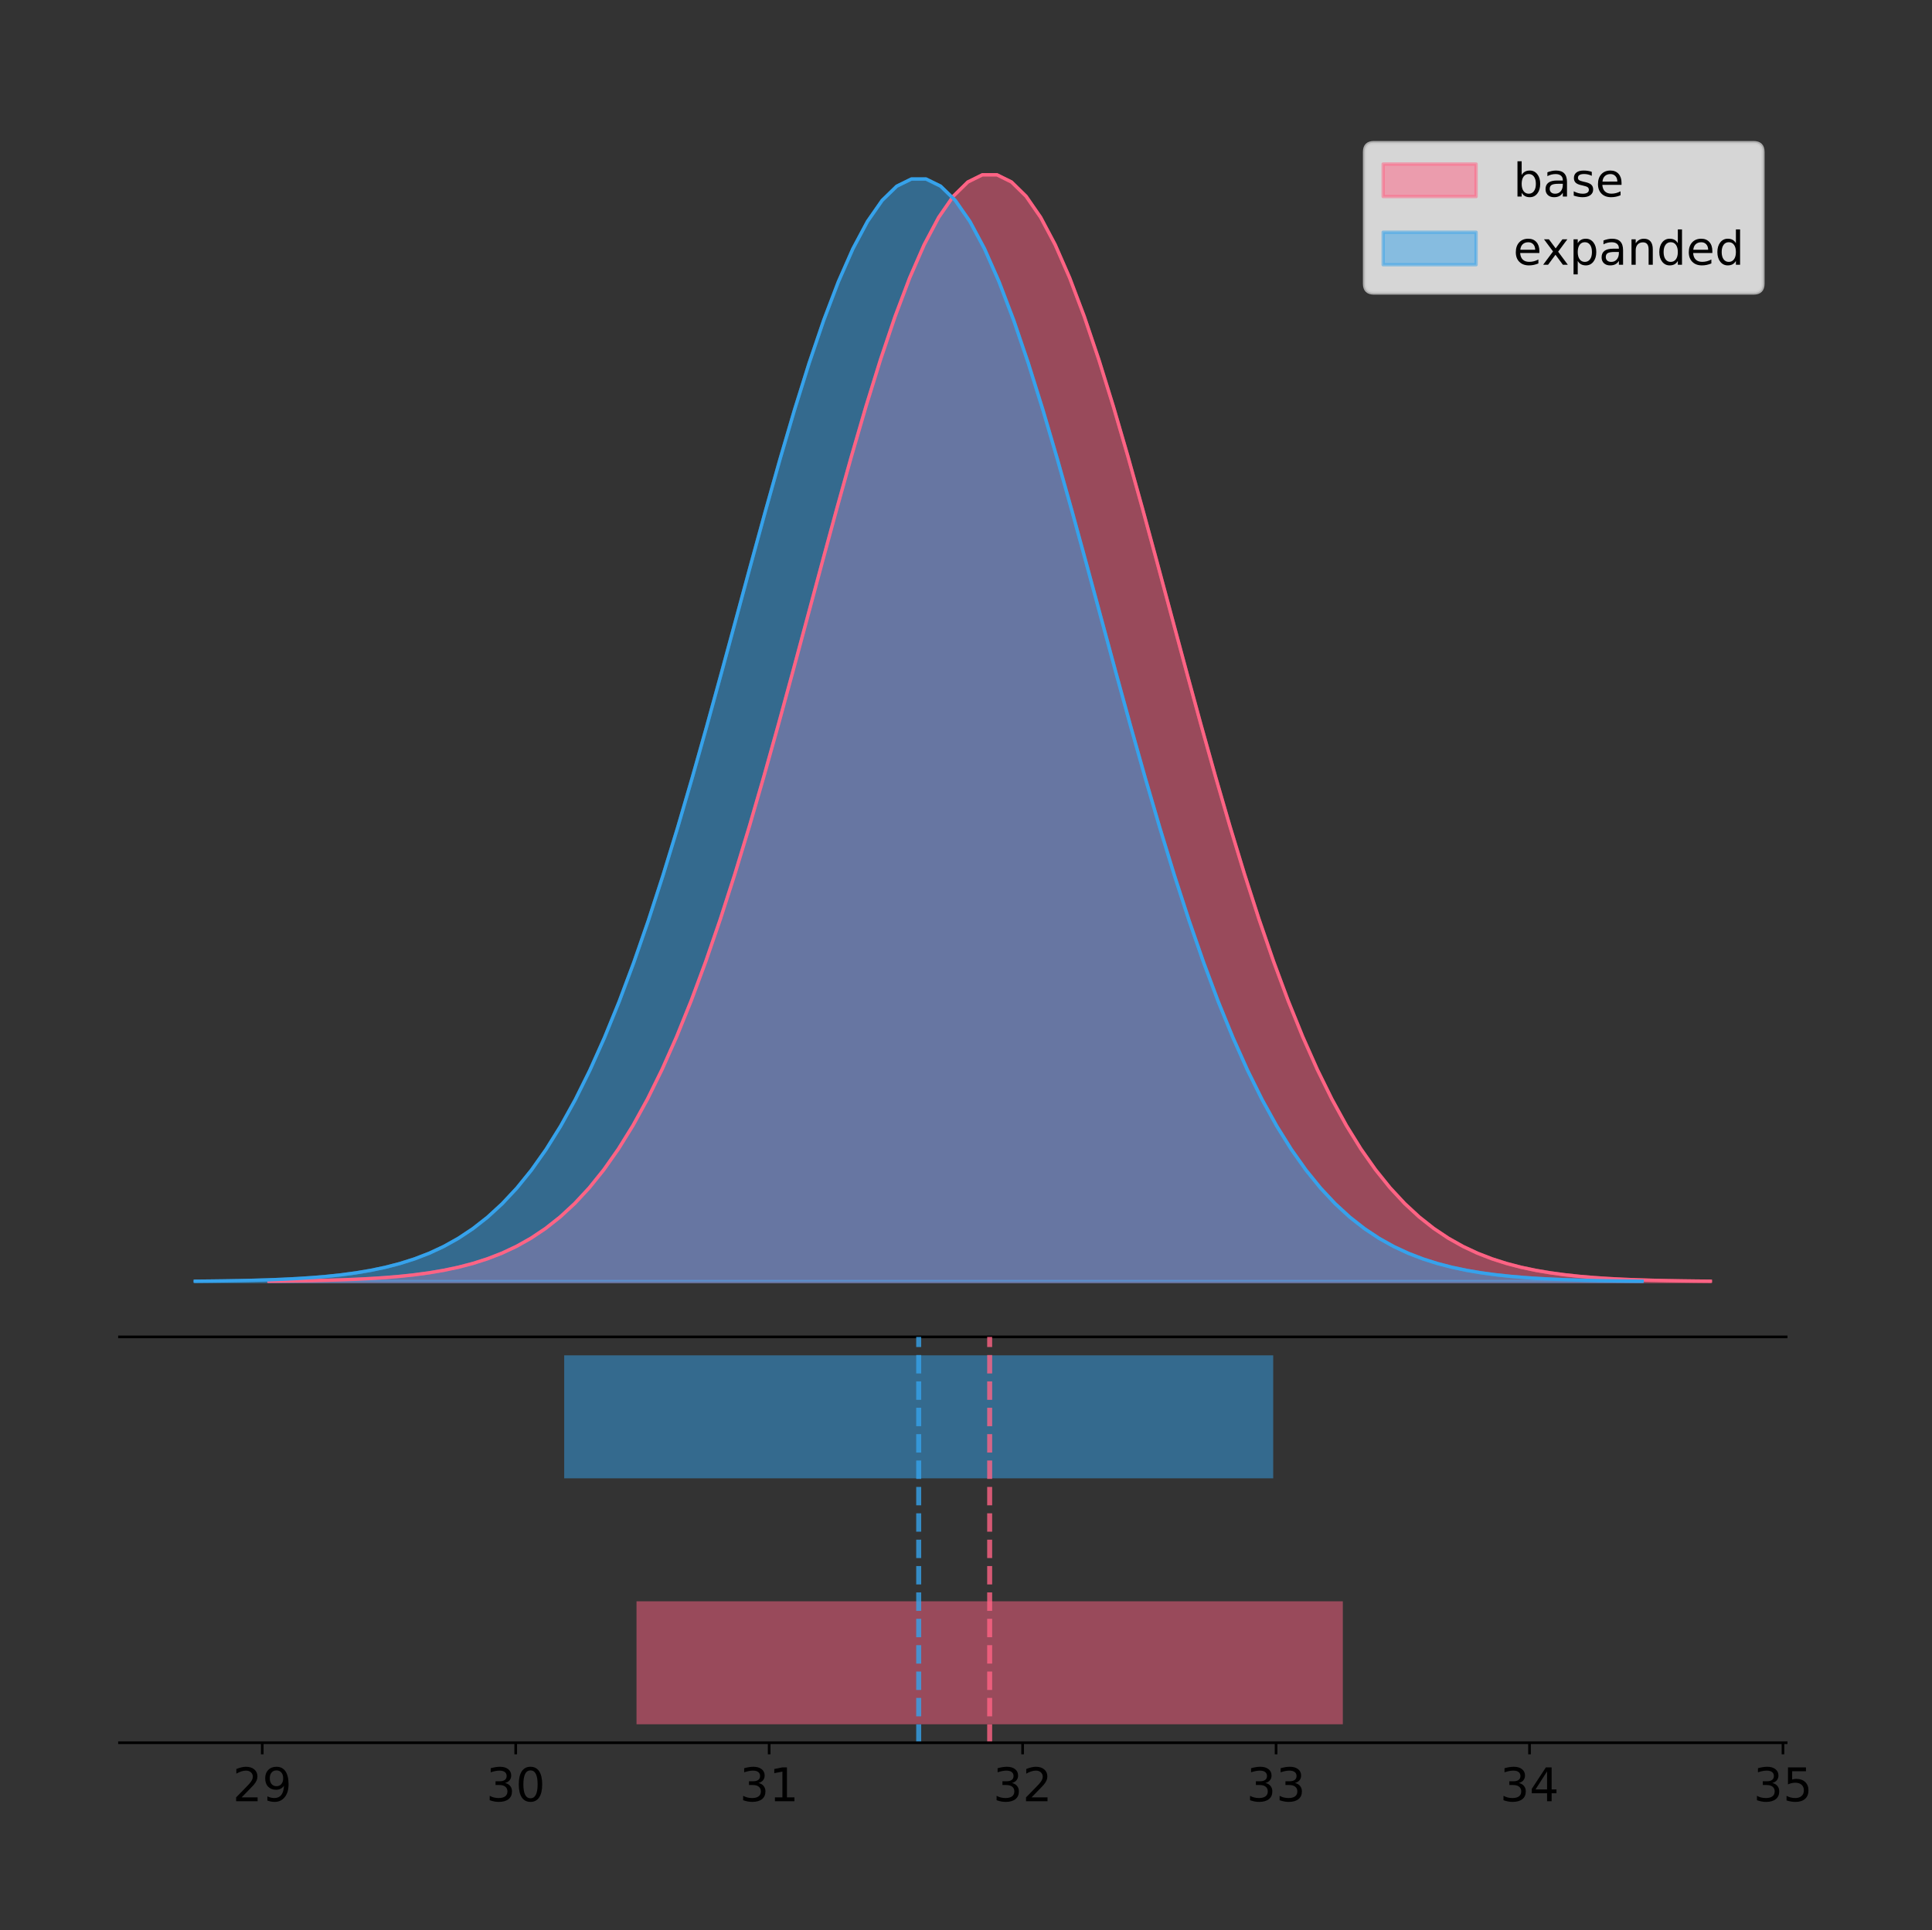 <?xml version="1.0" encoding="utf-8" standalone="no"?>
<!DOCTYPE svg PUBLIC "-//W3C//DTD SVG 1.1//EN"
  "http://www.w3.org/Graphics/SVG/1.1/DTD/svg11.dtd">
<!-- Created with matplotlib (https://matplotlib.org/) -->
<svg height="581.789pt" version="1.1" viewBox="0 0 582.15 581.789" width="582.15pt" xmlns="http://www.w3.org/2000/svg" xmlns:xlink="http://www.w3.org/1999/xlink">
 <rect x="0" y="0" width="582.15" height="581.789" fill="#333333" stroke="none"/>
 <defs>
  <style type="text/css">
*{stroke-linecap:butt;stroke-linejoin:round;}
  </style>
 </defs>
 <g id="figure_1">
  <g id="patch_1">
   <path d="M 0 581.789 
L 582.15 581.789 
L 582.15 0 
L 0 0 
z
" style="fill:none;"/>
  </g>
  <g id="axes_1">
   <g id="patch_2">
    <path d="M 36 402.93 
L 538.2 402.93 
L 538.2 36 
L 36 36 
z
" style="fill:none;"/>
   </g>
   <g id="PolyCollection_1">
    <defs>
     <path d="M 81.04 -195.538 
L 81.04 -195.65 
L 85.427 -195.692 
L 89.814 -195.749 
L 94.201 -195.825 
L 98.588 -195.925 
L 102.976 -196.058 
L 107.363 -196.23 
L 111.75 -196.455 
L 116.137 -196.744 
L 120.524 -197.115 
L 124.912 -197.585 
L 129.299 -198.179 
L 133.686 -198.923 
L 138.073 -199.848 
L 142.46 -200.99 
L 146.848 -202.39 
L 151.235 -204.093 
L 155.622 -206.151 
L 160.009 -208.617 
L 164.396 -211.552 
L 168.784 -215.017 
L 173.171 -219.078 
L 177.558 -223.801 
L 181.945 -229.25 
L 186.332 -235.488 
L 190.72 -242.572 
L 195.107 -250.552 
L 199.494 -259.468 
L 203.881 -269.344 
L 208.268 -280.192 
L 212.656 -292.002 
L 217.043 -304.744 
L 221.43 -318.365 
L 225.817 -332.786 
L 230.204 -347.901 
L 234.592 -363.58 
L 238.979 -379.667 
L 243.366 -395.98 
L 247.753 -412.318 
L 252.141 -428.462 
L 256.528 -444.18 
L 260.915 -459.23 
L 265.302 -473.372 
L 269.689 -486.366 
L 274.077 -497.987 
L 278.464 -508.025 
L 282.851 -516.294 
L 287.238 -522.64 
L 291.625 -526.94 
L 296.013 -529.111 
L 300.4 -529.111 
L 304.787 -526.94 
L 309.174 -522.64 
L 313.561 -516.294 
L 317.949 -508.025 
L 322.336 -497.987 
L 326.723 -486.366 
L 331.11 -473.372 
L 335.497 -459.23 
L 339.885 -444.18 
L 344.272 -428.462 
L 348.659 -412.318 
L 353.046 -395.98 
L 357.433 -379.667 
L 361.821 -363.58 
L 366.208 -347.901 
L 370.595 -332.786 
L 374.982 -318.365 
L 379.369 -304.744 
L 383.757 -292.002 
L 388.144 -280.192 
L 392.531 -269.344 
L 396.918 -259.468 
L 401.305 -250.552 
L 405.693 -242.572 
L 410.08 -235.488 
L 414.467 -229.25 
L 418.854 -223.801 
L 423.241 -219.078 
L 427.629 -215.017 
L 432.016 -211.552 
L 436.403 -208.617 
L 440.79 -206.151 
L 445.177 -204.093 
L 449.565 -202.39 
L 453.952 -200.99 
L 458.339 -199.848 
L 462.726 -198.923 
L 467.113 -198.179 
L 471.501 -197.585 
L 475.888 -197.115 
L 480.275 -196.744 
L 484.662 -196.455 
L 489.05 -196.23 
L 493.437 -196.058 
L 497.824 -195.925 
L 502.211 -195.825 
L 506.598 -195.749 
L 510.986 -195.692 
L 515.373 -195.65 
L 515.373 -195.538 
L 515.373 -195.538 
L 510.986 -195.538 
L 506.598 -195.538 
L 502.211 -195.538 
L 497.824 -195.538 
L 493.437 -195.538 
L 489.05 -195.538 
L 484.662 -195.538 
L 480.275 -195.538 
L 475.888 -195.538 
L 471.501 -195.538 
L 467.113 -195.538 
L 462.726 -195.538 
L 458.339 -195.538 
L 453.952 -195.538 
L 449.565 -195.538 
L 445.177 -195.538 
L 440.79 -195.538 
L 436.403 -195.538 
L 432.016 -195.538 
L 427.629 -195.538 
L 423.241 -195.538 
L 418.854 -195.538 
L 414.467 -195.538 
L 410.08 -195.538 
L 405.693 -195.538 
L 401.305 -195.538 
L 396.918 -195.538 
L 392.531 -195.538 
L 388.144 -195.538 
L 383.757 -195.538 
L 379.369 -195.538 
L 374.982 -195.538 
L 370.595 -195.538 
L 366.208 -195.538 
L 361.821 -195.538 
L 357.433 -195.538 
L 353.046 -195.538 
L 348.659 -195.538 
L 344.272 -195.538 
L 339.885 -195.538 
L 335.497 -195.538 
L 331.11 -195.538 
L 326.723 -195.538 
L 322.336 -195.538 
L 317.949 -195.538 
L 313.561 -195.538 
L 309.174 -195.538 
L 304.787 -195.538 
L 300.4 -195.538 
L 296.013 -195.538 
L 291.625 -195.538 
L 287.238 -195.538 
L 282.851 -195.538 
L 278.464 -195.538 
L 274.077 -195.538 
L 269.689 -195.538 
L 265.302 -195.538 
L 260.915 -195.538 
L 256.528 -195.538 
L 252.141 -195.538 
L 247.753 -195.538 
L 243.366 -195.538 
L 238.979 -195.538 
L 234.592 -195.538 
L 230.204 -195.538 
L 225.817 -195.538 
L 221.43 -195.538 
L 217.043 -195.538 
L 212.656 -195.538 
L 208.268 -195.538 
L 203.881 -195.538 
L 199.494 -195.538 
L 195.107 -195.538 
L 190.72 -195.538 
L 186.332 -195.538 
L 181.945 -195.538 
L 177.558 -195.538 
L 173.171 -195.538 
L 168.784 -195.538 
L 164.396 -195.538 
L 160.009 -195.538 
L 155.622 -195.538 
L 151.235 -195.538 
L 146.848 -195.538 
L 142.46 -195.538 
L 138.073 -195.538 
L 133.686 -195.538 
L 129.299 -195.538 
L 124.912 -195.538 
L 120.524 -195.538 
L 116.137 -195.538 
L 111.75 -195.538 
L 107.363 -195.538 
L 102.976 -195.538 
L 98.588 -195.538 
L 94.201 -195.538 
L 89.814 -195.538 
L 85.427 -195.538 
L 81.04 -195.538 
z
" id="m8748465dbd" style="stroke:#ff6384;stroke-opacity:0.5;"/>
    </defs>
    <g clip-path="url(#p9597b9b1da)">
     <use style="fill:#ff6384;fill-opacity:0.5;stroke:#ff6384;stroke-opacity:0.5;" x="0" xlink:href="#m8748465dbd" y="581.789"/>
    </g>
   </g>
   <g id="PolyCollection_2">
    <defs>
     <path d="M 58.827 -195.538 
L 58.827 -195.65 
L 63.231 -195.692 
L 67.635 -195.748 
L 72.039 -195.824 
L 76.443 -195.924 
L 80.847 -196.056 
L 85.251 -196.228 
L 89.655 -196.451 
L 94.059 -196.74 
L 98.463 -197.109 
L 102.867 -197.577 
L 107.271 -198.169 
L 111.675 -198.91 
L 116.079 -199.832 
L 120.483 -200.969 
L 124.886 -202.364 
L 129.29 -204.061 
L 133.694 -206.11 
L 138.098 -208.567 
L 142.502 -211.491 
L 146.906 -214.943 
L 151.31 -218.989 
L 155.714 -223.693 
L 160.118 -229.122 
L 164.522 -235.336 
L 168.926 -242.393 
L 173.33 -250.343 
L 177.734 -259.225 
L 182.138 -269.064 
L 186.542 -279.87 
L 190.946 -291.635 
L 195.35 -304.329 
L 199.754 -317.898 
L 204.158 -332.264 
L 208.561 -347.322 
L 212.965 -362.942 
L 217.369 -378.967 
L 221.773 -395.218 
L 226.177 -411.494 
L 230.581 -427.577 
L 234.985 -443.234 
L 239.389 -458.228 
L 243.793 -472.315 
L 248.197 -485.26 
L 252.601 -496.837 
L 257.005 -506.836 
L 261.409 -515.075 
L 265.813 -521.396 
L 270.217 -525.68 
L 274.621 -527.842 
L 279.025 -527.842 
L 283.429 -525.68 
L 287.833 -521.396 
L 292.236 -515.075 
L 296.64 -506.836 
L 301.044 -496.837 
L 305.448 -485.26 
L 309.852 -472.315 
L 314.256 -458.228 
L 318.66 -443.234 
L 323.064 -427.577 
L 327.468 -411.494 
L 331.872 -395.218 
L 336.276 -378.967 
L 340.68 -362.942 
L 345.084 -347.322 
L 349.488 -332.264 
L 353.892 -317.898 
L 358.296 -304.329 
L 362.7 -291.635 
L 367.104 -279.87 
L 371.508 -269.064 
L 375.911 -259.225 
L 380.315 -250.343 
L 384.719 -242.393 
L 389.123 -235.336 
L 393.527 -229.122 
L 397.931 -223.693 
L 402.335 -218.989 
L 406.739 -214.943 
L 411.143 -211.491 
L 415.547 -208.567 
L 419.951 -206.11 
L 424.355 -204.061 
L 428.759 -202.364 
L 433.163 -200.969 
L 437.567 -199.832 
L 441.971 -198.91 
L 446.375 -198.169 
L 450.779 -197.577 
L 455.183 -197.109 
L 459.586 -196.74 
L 463.99 -196.451 
L 468.394 -196.228 
L 472.798 -196.056 
L 477.202 -195.924 
L 481.606 -195.824 
L 486.01 -195.748 
L 490.414 -195.692 
L 494.818 -195.65 
L 494.818 -195.538 
L 494.818 -195.538 
L 490.414 -195.538 
L 486.01 -195.538 
L 481.606 -195.538 
L 477.202 -195.538 
L 472.798 -195.538 
L 468.394 -195.538 
L 463.99 -195.538 
L 459.586 -195.538 
L 455.183 -195.538 
L 450.779 -195.538 
L 446.375 -195.538 
L 441.971 -195.538 
L 437.567 -195.538 
L 433.163 -195.538 
L 428.759 -195.538 
L 424.355 -195.538 
L 419.951 -195.538 
L 415.547 -195.538 
L 411.143 -195.538 
L 406.739 -195.538 
L 402.335 -195.538 
L 397.931 -195.538 
L 393.527 -195.538 
L 389.123 -195.538 
L 384.719 -195.538 
L 380.315 -195.538 
L 375.911 -195.538 
L 371.508 -195.538 
L 367.104 -195.538 
L 362.7 -195.538 
L 358.296 -195.538 
L 353.892 -195.538 
L 349.488 -195.538 
L 345.084 -195.538 
L 340.68 -195.538 
L 336.276 -195.538 
L 331.872 -195.538 
L 327.468 -195.538 
L 323.064 -195.538 
L 318.66 -195.538 
L 314.256 -195.538 
L 309.852 -195.538 
L 305.448 -195.538 
L 301.044 -195.538 
L 296.64 -195.538 
L 292.236 -195.538 
L 287.833 -195.538 
L 283.429 -195.538 
L 279.025 -195.538 
L 274.621 -195.538 
L 270.217 -195.538 
L 265.813 -195.538 
L 261.409 -195.538 
L 257.005 -195.538 
L 252.601 -195.538 
L 248.197 -195.538 
L 243.793 -195.538 
L 239.389 -195.538 
L 234.985 -195.538 
L 230.581 -195.538 
L 226.177 -195.538 
L 221.773 -195.538 
L 217.369 -195.538 
L 212.965 -195.538 
L 208.561 -195.538 
L 204.158 -195.538 
L 199.754 -195.538 
L 195.35 -195.538 
L 190.946 -195.538 
L 186.542 -195.538 
L 182.138 -195.538 
L 177.734 -195.538 
L 173.33 -195.538 
L 168.926 -195.538 
L 164.522 -195.538 
L 160.118 -195.538 
L 155.714 -195.538 
L 151.31 -195.538 
L 146.906 -195.538 
L 142.502 -195.538 
L 138.098 -195.538 
L 133.694 -195.538 
L 129.29 -195.538 
L 124.886 -195.538 
L 120.483 -195.538 
L 116.079 -195.538 
L 111.675 -195.538 
L 107.271 -195.538 
L 102.867 -195.538 
L 98.463 -195.538 
L 94.059 -195.538 
L 89.655 -195.538 
L 85.251 -195.538 
L 80.847 -195.538 
L 76.443 -195.538 
L 72.039 -195.538 
L 67.635 -195.538 
L 63.231 -195.538 
L 58.827 -195.538 
z
" id="mf987fe0cb5" style="stroke:#36a2eb;stroke-opacity:0.5;"/>
    </defs>
    <g clip-path="url(#p9597b9b1da)">
     <use style="fill:#36a2eb;fill-opacity:0.5;stroke:#36a2eb;stroke-opacity:0.5;" x="0" xlink:href="#mf987fe0cb5" y="581.789"/>
    </g>
   </g>
   <g id="line2d_1">
    <path clip-path="url(#p9597b9b1da)" d="M 81.04 386.139 
L 85.427 386.097 
L 89.814 386.04 
L 94.201 385.965 
L 98.588 385.864 
L 102.976 385.732 
L 107.363 385.559 
L 111.75 385.334 
L 116.137 385.045 
L 120.524 384.675 
L 124.912 384.204 
L 129.299 383.61 
L 133.686 382.867 
L 138.073 381.941 
L 142.46 380.799 
L 146.848 379.399 
L 151.235 377.696 
L 155.622 375.639 
L 160.009 373.172 
L 164.396 370.238 
L 168.784 366.772 
L 173.171 362.711 
L 177.558 357.989 
L 181.945 352.539 
L 186.332 346.301 
L 190.72 339.217 
L 195.107 331.237 
L 199.494 322.322 
L 203.881 312.445 
L 208.268 301.597 
L 212.656 289.787 
L 217.043 277.045 
L 221.43 263.424 
L 225.817 249.004 
L 230.204 233.888 
L 234.592 218.209 
L 238.979 202.123 
L 243.366 185.809 
L 247.753 169.471 
L 252.141 153.327 
L 256.528 137.61 
L 260.915 122.559 
L 265.302 108.418 
L 269.689 95.423 
L 274.077 83.803 
L 278.464 73.765 
L 282.851 65.495 
L 287.238 59.15 
L 291.625 54.85 
L 296.013 52.679 
L 300.4 52.679 
L 304.787 54.85 
L 309.174 59.15 
L 313.561 65.495 
L 317.949 73.765 
L 322.336 83.803 
L 326.723 95.423 
L 331.11 108.418 
L 335.497 122.559 
L 339.885 137.61 
L 344.272 153.327 
L 348.659 169.471 
L 353.046 185.809 
L 357.433 202.123 
L 361.821 218.209 
L 366.208 233.888 
L 370.595 249.004 
L 374.982 263.424 
L 379.369 277.045 
L 383.757 289.787 
L 388.144 301.597 
L 392.531 312.445 
L 396.918 322.322 
L 401.305 331.237 
L 405.693 339.217 
L 410.08 346.301 
L 414.467 352.539 
L 418.854 357.989 
L 423.241 362.711 
L 427.629 366.772 
L 432.016 370.238 
L 436.403 373.172 
L 440.79 375.639 
L 445.177 377.696 
L 449.565 379.399 
L 453.952 380.799 
L 458.339 381.941 
L 462.726 382.867 
L 467.113 383.61 
L 471.501 384.204 
L 475.888 384.675 
L 480.275 385.045 
L 484.662 385.334 
L 489.05 385.559 
L 493.437 385.732 
L 497.824 385.864 
L 502.211 385.965 
L 506.598 386.04 
L 510.986 386.097 
L 515.373 386.139 
" style="fill:none;stroke:#ff6384;stroke-linecap:square;"/>
   </g>
   <g id="line2d_2">
    <path clip-path="url(#p9597b9b1da)" d="M 58.827 386.14 
L 63.231 386.098 
L 67.635 386.041 
L 72.039 385.966 
L 76.443 385.866 
L 80.847 385.734 
L 85.251 385.562 
L 89.655 385.338 
L 94.059 385.05 
L 98.463 384.681 
L 102.867 384.212 
L 107.271 383.62 
L 111.675 382.879 
L 116.079 381.958 
L 120.483 380.82 
L 124.886 379.425 
L 129.29 377.729 
L 133.694 375.679 
L 138.098 373.222 
L 142.502 370.299 
L 146.906 366.846 
L 151.31 362.801 
L 155.714 358.096 
L 160.118 352.668 
L 164.522 346.453 
L 168.926 339.396 
L 173.33 331.446 
L 177.734 322.565 
L 182.138 312.726 
L 186.542 301.919 
L 190.946 290.154 
L 195.35 277.46 
L 199.754 263.891 
L 204.158 249.525 
L 208.561 234.467 
L 212.965 218.848 
L 217.369 202.823 
L 221.773 186.571 
L 226.177 170.295 
L 230.581 154.213 
L 234.985 138.555 
L 239.389 123.562 
L 243.793 109.474 
L 248.197 96.529 
L 252.601 84.953 
L 257.005 74.953 
L 261.409 66.715 
L 265.813 60.393 
L 270.217 56.11 
L 274.621 53.947 
L 279.025 53.947 
L 283.429 56.11 
L 287.833 60.393 
L 292.236 66.715 
L 296.64 74.953 
L 301.044 84.953 
L 305.448 96.529 
L 309.852 109.474 
L 314.256 123.562 
L 318.66 138.555 
L 323.064 154.213 
L 327.468 170.295 
L 331.872 186.571 
L 336.276 202.823 
L 340.68 218.848 
L 345.084 234.467 
L 349.488 249.525 
L 353.892 263.891 
L 358.296 277.46 
L 362.7 290.154 
L 367.104 301.919 
L 371.508 312.726 
L 375.911 322.565 
L 380.315 331.446 
L 384.719 339.396 
L 389.123 346.453 
L 393.527 352.668 
L 397.931 358.096 
L 402.335 362.801 
L 406.739 366.846 
L 411.143 370.299 
L 415.547 373.222 
L 419.951 375.679 
L 424.355 377.729 
L 428.759 379.425 
L 433.163 380.82 
L 437.567 381.958 
L 441.971 382.879 
L 446.375 383.62 
L 450.779 384.212 
L 455.183 384.681 
L 459.586 385.05 
L 463.99 385.338 
L 468.394 385.562 
L 472.798 385.734 
L 477.202 385.866 
L 481.606 385.966 
L 486.01 386.041 
L 490.414 386.098 
L 494.818 386.14 
" style="fill:none;stroke:#36a2eb;stroke-linecap:square;"/>
   </g>
   <g id="patch_3">
    <path d="M 36 402.93 
L 538.2 402.93 
" style="fill:none;stroke:#000000;stroke-linecap:square;stroke-linejoin:miter;stroke-width:0.8;"/>
   </g>
   <g id="legend_1">
    <g id="patch_4">
     <path d="M 413.972 88.299 
L 528.4 88.299 
Q 531.2 88.299 531.2 85.499 
L 531.2 45.8 
Q 531.2 43 528.4 43 
L 413.972 43 
Q 411.172 43 411.172 45.8 
L 411.172 85.499 
Q 411.172 88.299 413.972 88.299 
z
" style="fill:#ffffff;opacity:0.8;stroke:#cccccc;stroke-linejoin:miter;"/>
    </g>
    <g id="patch_5">
     <path d="M 416.772 59.238 
L 444.772 59.238 
L 444.772 49.438 
L 416.772 49.438 
z
" style="fill:#ff6384;opacity:0.5;stroke:#ff6384;stroke-linejoin:miter;"/>
    </g>
    <g id="text_1">
     <!-- base -->
     <defs>
      <path d="M 48.688 27.297 
Q 48.688 37.203 44.609 42.844 
Q 40.531 48.484 33.406 48.484 
Q 26.266 48.484 22.188 42.844 
Q 18.109 37.203 18.109 27.297 
Q 18.109 17.391 22.188 11.75 
Q 26.266 6.109 33.406 6.109 
Q 40.531 6.109 44.609 11.75 
Q 48.688 17.391 48.688 27.297 
z
M 18.109 46.391 
Q 20.953 51.266 25.266 53.625 
Q 29.594 56 35.594 56 
Q 45.562 56 51.781 48.094 
Q 58.016 40.188 58.016 27.297 
Q 58.016 14.406 51.781 6.484 
Q 45.562 -1.422 35.594 -1.422 
Q 29.594 -1.422 25.266 0.953 
Q 20.953 3.328 18.109 8.203 
L 18.109 0 
L 9.078 0 
L 9.078 75.984 
L 18.109 75.984 
z
" id="DejaVuSans-98"/>
      <path d="M 34.281 27.484 
Q 23.391 27.484 19.188 25 
Q 14.984 22.516 14.984 16.5 
Q 14.984 11.719 18.141 8.906 
Q 21.297 6.109 26.703 6.109 
Q 34.188 6.109 38.703 11.406 
Q 43.219 16.703 43.219 25.484 
L 43.219 27.484 
z
M 52.203 31.203 
L 52.203 0 
L 43.219 0 
L 43.219 8.297 
Q 40.141 3.328 35.547 0.953 
Q 30.953 -1.422 24.312 -1.422 
Q 15.922 -1.422 10.953 3.297 
Q 6 8.016 6 15.922 
Q 6 25.141 12.172 29.828 
Q 18.359 34.516 30.609 34.516 
L 43.219 34.516 
L 43.219 35.406 
Q 43.219 41.609 39.141 45 
Q 35.062 48.391 27.688 48.391 
Q 23 48.391 18.547 47.266 
Q 14.109 46.141 10.016 43.891 
L 10.016 52.203 
Q 14.938 54.109 19.578 55.047 
Q 24.219 56 28.609 56 
Q 40.484 56 46.344 49.844 
Q 52.203 43.703 52.203 31.203 
z
" id="DejaVuSans-97"/>
      <path d="M 44.281 53.078 
L 44.281 44.578 
Q 40.484 46.531 36.375 47.5 
Q 32.281 48.484 27.875 48.484 
Q 21.188 48.484 17.844 46.438 
Q 14.5 44.391 14.5 40.281 
Q 14.5 37.156 16.891 35.375 
Q 19.281 33.594 26.516 31.984 
L 29.594 31.297 
Q 39.156 29.25 43.188 25.516 
Q 47.219 21.781 47.219 15.094 
Q 47.219 7.469 41.188 3.016 
Q 35.156 -1.422 24.609 -1.422 
Q 20.219 -1.422 15.453 -0.562 
Q 10.688 0.297 5.422 2 
L 5.422 11.281 
Q 10.406 8.688 15.234 7.391 
Q 20.062 6.109 24.812 6.109 
Q 31.156 6.109 34.562 8.281 
Q 37.984 10.453 37.984 14.406 
Q 37.984 18.062 35.516 20.016 
Q 33.062 21.969 24.703 23.781 
L 21.578 24.516 
Q 13.234 26.266 9.516 29.906 
Q 5.812 33.547 5.812 39.891 
Q 5.812 47.609 11.281 51.797 
Q 16.75 56 26.812 56 
Q 31.781 56 36.172 55.266 
Q 40.578 54.547 44.281 53.078 
z
" id="DejaVuSans-115"/>
      <path d="M 56.203 29.594 
L 56.203 25.203 
L 14.891 25.203 
Q 15.484 15.922 20.484 11.062 
Q 25.484 6.203 34.422 6.203 
Q 39.594 6.203 44.453 7.469 
Q 49.312 8.734 54.109 11.281 
L 54.109 2.781 
Q 49.266 0.734 44.188 -0.344 
Q 39.109 -1.422 33.891 -1.422 
Q 20.797 -1.422 13.156 6.188 
Q 5.516 13.812 5.516 26.812 
Q 5.516 40.234 12.766 48.109 
Q 20.016 56 32.328 56 
Q 43.359 56 49.781 48.891 
Q 56.203 41.797 56.203 29.594 
z
M 47.219 32.234 
Q 47.125 39.594 43.094 43.984 
Q 39.062 48.391 32.422 48.391 
Q 24.906 48.391 20.391 44.141 
Q 15.875 39.891 15.188 32.172 
z
" id="DejaVuSans-101"/>
     </defs>
     <g transform="translate(455.972 59.238)scale(0.14 -0.14)">
      <use xlink:href="#DejaVuSans-98"/>
      <use x="63.477" xlink:href="#DejaVuSans-97"/>
      <use x="124.756" xlink:href="#DejaVuSans-115"/>
      <use x="176.855" xlink:href="#DejaVuSans-101"/>
     </g>
    </g>
    <g id="patch_6">
     <path d="M 416.772 79.787 
L 444.772 79.787 
L 444.772 69.987 
L 416.772 69.987 
z
" style="fill:#36a2eb;opacity:0.5;stroke:#36a2eb;stroke-linejoin:miter;"/>
    </g>
    <g id="text_2">
     <!-- expanded -->
     <defs>
      <path d="M 54.891 54.688 
L 35.109 28.078 
L 55.906 0 
L 45.312 0 
L 29.391 21.484 
L 13.484 0 
L 2.875 0 
L 24.125 28.609 
L 4.688 54.688 
L 15.281 54.688 
L 29.781 35.203 
L 44.281 54.688 
z
" id="DejaVuSans-120"/>
      <path d="M 18.109 8.203 
L 18.109 -20.797 
L 9.078 -20.797 
L 9.078 54.688 
L 18.109 54.688 
L 18.109 46.391 
Q 20.953 51.266 25.266 53.625 
Q 29.594 56 35.594 56 
Q 45.562 56 51.781 48.094 
Q 58.016 40.188 58.016 27.297 
Q 58.016 14.406 51.781 6.484 
Q 45.562 -1.422 35.594 -1.422 
Q 29.594 -1.422 25.266 0.953 
Q 20.953 3.328 18.109 8.203 
z
M 48.688 27.297 
Q 48.688 37.203 44.609 42.844 
Q 40.531 48.484 33.406 48.484 
Q 26.266 48.484 22.188 42.844 
Q 18.109 37.203 18.109 27.297 
Q 18.109 17.391 22.188 11.75 
Q 26.266 6.109 33.406 6.109 
Q 40.531 6.109 44.609 11.75 
Q 48.688 17.391 48.688 27.297 
z
" id="DejaVuSans-112"/>
      <path d="M 54.891 33.016 
L 54.891 0 
L 45.906 0 
L 45.906 32.719 
Q 45.906 40.484 42.875 44.328 
Q 39.844 48.188 33.797 48.188 
Q 26.516 48.188 22.312 43.547 
Q 18.109 38.922 18.109 30.906 
L 18.109 0 
L 9.078 0 
L 9.078 54.688 
L 18.109 54.688 
L 18.109 46.188 
Q 21.344 51.125 25.703 53.562 
Q 30.078 56 35.797 56 
Q 45.219 56 50.047 50.172 
Q 54.891 44.344 54.891 33.016 
z
" id="DejaVuSans-110"/>
      <path d="M 45.406 46.391 
L 45.406 75.984 
L 54.391 75.984 
L 54.391 0 
L 45.406 0 
L 45.406 8.203 
Q 42.578 3.328 38.25 0.953 
Q 33.938 -1.422 27.875 -1.422 
Q 17.969 -1.422 11.734 6.484 
Q 5.516 14.406 5.516 27.297 
Q 5.516 40.188 11.734 48.094 
Q 17.969 56 27.875 56 
Q 33.938 56 38.25 53.625 
Q 42.578 51.266 45.406 46.391 
z
M 14.797 27.297 
Q 14.797 17.391 18.875 11.75 
Q 22.953 6.109 30.078 6.109 
Q 37.203 6.109 41.297 11.75 
Q 45.406 17.391 45.406 27.297 
Q 45.406 37.203 41.297 42.844 
Q 37.203 48.484 30.078 48.484 
Q 22.953 48.484 18.875 42.844 
Q 14.797 37.203 14.797 27.297 
z
" id="DejaVuSans-100"/>
     </defs>
     <g transform="translate(455.972 79.787)scale(0.14 -0.14)">
      <use xlink:href="#DejaVuSans-101"/>
      <use x="61.508" xlink:href="#DejaVuSans-120"/>
      <use x="120.688" xlink:href="#DejaVuSans-112"/>
      <use x="184.164" xlink:href="#DejaVuSans-97"/>
      <use x="245.443" xlink:href="#DejaVuSans-110"/>
      <use x="308.822" xlink:href="#DejaVuSans-100"/>
      <use x="372.299" xlink:href="#DejaVuSans-101"/>
      <use x="433.822" xlink:href="#DejaVuSans-100"/>
     </g>
    </g>
   </g>
  </g>
  <g id="axes_2">
   <g id="patch_7">
    <path d="M 36 525.24 
L 538.2 525.24 
L 538.2 402.93 
L 36 402.93 
z
" style="fill:none;"/>
   </g>
   <g id="patch_8">
    <path clip-path="url(#p1cd3868d5e)" d="M 191.795 519.68 
L 404.618 519.68 
L 404.618 482.617 
L 191.795 482.617 
z
" style="fill:#ff6384;opacity:0.5;"/>
   </g>
   <g id="patch_9">
    <path clip-path="url(#p1cd3868d5e)" d="M 170.005 445.553 
L 383.64 445.553 
L 383.64 408.49 
L 170.005 408.49 
z
" style="fill:#36a2eb;opacity:0.5;"/>
   </g>
   <g id="matplotlib.axis_1">
    <g id="xtick_1">
     <g id="line2d_3">
      <defs>
       <path d="M 0 0 
L 0 3.5 
" id="mf53bff11c4" style="stroke:#000000;stroke-width:0.8;"/>
      </defs>
      <g>
       <use style="stroke:#000000;stroke-width:0.8;" x="79.025" xlink:href="#mf53bff11c4" y="525.24"/>
      </g>
     </g>
     <g id="text_3">
      <!-- 29 -->
      <defs>
       <path d="M 19.188 8.297 
L 53.609 8.297 
L 53.609 0 
L 7.328 0 
L 7.328 8.297 
Q 12.938 14.109 22.625 23.891 
Q 32.328 33.688 34.812 36.531 
Q 39.547 41.844 41.422 45.531 
Q 43.312 49.219 43.312 52.781 
Q 43.312 58.594 39.234 62.25 
Q 35.156 65.922 28.609 65.922 
Q 23.969 65.922 18.812 64.312 
Q 13.672 62.703 7.812 59.422 
L 7.812 69.391 
Q 13.766 71.781 18.938 73 
Q 24.125 74.219 28.422 74.219 
Q 39.75 74.219 46.484 68.547 
Q 53.219 62.891 53.219 53.422 
Q 53.219 48.922 51.531 44.891 
Q 49.859 40.875 45.406 35.406 
Q 44.188 33.984 37.641 27.219 
Q 31.109 20.453 19.188 8.297 
z
" id="DejaVuSans-50"/>
       <path d="M 10.984 1.516 
L 10.984 10.5 
Q 14.703 8.734 18.5 7.812 
Q 22.312 6.891 25.984 6.891 
Q 35.75 6.891 40.891 13.453 
Q 46.047 20.016 46.781 33.406 
Q 43.953 29.203 39.594 26.953 
Q 35.25 24.703 29.984 24.703 
Q 19.047 24.703 12.672 31.312 
Q 6.297 37.938 6.297 49.422 
Q 6.297 60.641 12.938 67.422 
Q 19.578 74.219 30.609 74.219 
Q 43.266 74.219 49.922 64.516 
Q 56.594 54.828 56.594 36.375 
Q 56.594 19.141 48.406 8.859 
Q 40.234 -1.422 26.422 -1.422 
Q 22.703 -1.422 18.891 -0.688 
Q 15.094 0.047 10.984 1.516 
z
M 30.609 32.422 
Q 37.25 32.422 41.125 36.953 
Q 45.016 41.5 45.016 49.422 
Q 45.016 57.281 41.125 61.844 
Q 37.25 66.406 30.609 66.406 
Q 23.969 66.406 20.094 61.844 
Q 16.219 57.281 16.219 49.422 
Q 16.219 41.5 20.094 36.953 
Q 23.969 32.422 30.609 32.422 
z
" id="DejaVuSans-57"/>
      </defs>
      <g transform="translate(70.118 542.878)scale(0.14 -0.14)">
       <use xlink:href="#DejaVuSans-50"/>
       <use x="63.623" xlink:href="#DejaVuSans-57"/>
      </g>
     </g>
    </g>
    <g id="xtick_2">
     <g id="line2d_4">
      <g>
       <use style="stroke:#000000;stroke-width:0.8;" x="155.395" xlink:href="#mf53bff11c4" y="525.24"/>
      </g>
     </g>
     <g id="text_4">
      <!-- 30 -->
      <defs>
       <path d="M 40.578 39.312 
Q 47.656 37.797 51.625 33 
Q 55.609 28.219 55.609 21.188 
Q 55.609 10.406 48.188 4.484 
Q 40.766 -1.422 27.094 -1.422 
Q 22.516 -1.422 17.656 -0.516 
Q 12.797 0.391 7.625 2.203 
L 7.625 11.719 
Q 11.719 9.328 16.594 8.109 
Q 21.484 6.891 26.812 6.891 
Q 36.078 6.891 40.938 10.547 
Q 45.797 14.203 45.797 21.188 
Q 45.797 27.641 41.281 31.266 
Q 36.766 34.906 28.719 34.906 
L 20.219 34.906 
L 20.219 43.016 
L 29.109 43.016 
Q 36.375 43.016 40.234 45.922 
Q 44.094 48.828 44.094 54.297 
Q 44.094 59.906 40.109 62.906 
Q 36.141 65.922 28.719 65.922 
Q 24.656 65.922 20.016 65.031 
Q 15.375 64.156 9.812 62.312 
L 9.812 71.094 
Q 15.438 72.656 20.344 73.438 
Q 25.25 74.219 29.594 74.219 
Q 40.828 74.219 47.359 69.109 
Q 53.906 64.016 53.906 55.328 
Q 53.906 49.266 50.438 45.094 
Q 46.969 40.922 40.578 39.312 
z
" id="DejaVuSans-51"/>
       <path d="M 31.781 66.406 
Q 24.172 66.406 20.328 58.906 
Q 16.5 51.422 16.5 36.375 
Q 16.5 21.391 20.328 13.891 
Q 24.172 6.391 31.781 6.391 
Q 39.453 6.391 43.281 13.891 
Q 47.125 21.391 47.125 36.375 
Q 47.125 51.422 43.281 58.906 
Q 39.453 66.406 31.781 66.406 
z
M 31.781 74.219 
Q 44.047 74.219 50.516 64.516 
Q 56.984 54.828 56.984 36.375 
Q 56.984 17.969 50.516 8.266 
Q 44.047 -1.422 31.781 -1.422 
Q 19.531 -1.422 13.062 8.266 
Q 6.594 17.969 6.594 36.375 
Q 6.594 54.828 13.062 64.516 
Q 19.531 74.219 31.781 74.219 
z
" id="DejaVuSans-48"/>
      </defs>
      <g transform="translate(146.488 542.878)scale(0.14 -0.14)">
       <use xlink:href="#DejaVuSans-51"/>
       <use x="63.623" xlink:href="#DejaVuSans-48"/>
      </g>
     </g>
    </g>
    <g id="xtick_3">
     <g id="line2d_5">
      <g>
       <use style="stroke:#000000;stroke-width:0.8;" x="231.765" xlink:href="#mf53bff11c4" y="525.24"/>
      </g>
     </g>
     <g id="text_5">
      <!-- 31 -->
      <defs>
       <path d="M 12.406 8.297 
L 28.516 8.297 
L 28.516 63.922 
L 10.984 60.406 
L 10.984 69.391 
L 28.422 72.906 
L 38.281 72.906 
L 38.281 8.297 
L 54.391 8.297 
L 54.391 0 
L 12.406 0 
z
" id="DejaVuSans-49"/>
      </defs>
      <g transform="translate(222.857 542.878)scale(0.14 -0.14)">
       <use xlink:href="#DejaVuSans-51"/>
       <use x="63.623" xlink:href="#DejaVuSans-49"/>
      </g>
     </g>
    </g>
    <g id="xtick_4">
     <g id="line2d_6">
      <g>
       <use style="stroke:#000000;stroke-width:0.8;" x="308.134" xlink:href="#mf53bff11c4" y="525.24"/>
      </g>
     </g>
     <g id="text_6">
      <!-- 32 -->
      <g transform="translate(299.227 542.878)scale(0.14 -0.14)">
       <use xlink:href="#DejaVuSans-51"/>
       <use x="63.623" xlink:href="#DejaVuSans-50"/>
      </g>
     </g>
    </g>
    <g id="xtick_5">
     <g id="line2d_7">
      <g>
       <use style="stroke:#000000;stroke-width:0.8;" x="384.504" xlink:href="#mf53bff11c4" y="525.24"/>
      </g>
     </g>
     <g id="text_7">
      <!-- 33 -->
      <g transform="translate(375.596 542.878)scale(0.14 -0.14)">
       <use xlink:href="#DejaVuSans-51"/>
       <use x="63.623" xlink:href="#DejaVuSans-51"/>
      </g>
     </g>
    </g>
    <g id="xtick_6">
     <g id="line2d_8">
      <g>
       <use style="stroke:#000000;stroke-width:0.8;" x="460.873" xlink:href="#mf53bff11c4" y="525.24"/>
      </g>
     </g>
     <g id="text_8">
      <!-- 34 -->
      <defs>
       <path d="M 37.797 64.312 
L 12.891 25.391 
L 37.797 25.391 
z
M 35.203 72.906 
L 47.609 72.906 
L 47.609 25.391 
L 58.016 25.391 
L 58.016 17.188 
L 47.609 17.188 
L 47.609 0 
L 37.797 0 
L 37.797 17.188 
L 4.891 17.188 
L 4.891 26.703 
z
" id="DejaVuSans-52"/>
      </defs>
      <g transform="translate(451.966 542.878)scale(0.14 -0.14)">
       <use xlink:href="#DejaVuSans-51"/>
       <use x="63.623" xlink:href="#DejaVuSans-52"/>
      </g>
     </g>
    </g>
    <g id="xtick_7">
     <g id="line2d_9">
      <g>
       <use style="stroke:#000000;stroke-width:0.8;" x="537.243" xlink:href="#mf53bff11c4" y="525.24"/>
      </g>
     </g>
     <g id="text_9">
      <!-- 35 -->
      <defs>
       <path d="M 10.797 72.906 
L 49.516 72.906 
L 49.516 64.594 
L 19.828 64.594 
L 19.828 46.734 
Q 21.969 47.469 24.109 47.828 
Q 26.266 48.188 28.422 48.188 
Q 40.625 48.188 47.75 41.5 
Q 54.891 34.812 54.891 23.391 
Q 54.891 11.625 47.562 5.094 
Q 40.234 -1.422 26.906 -1.422 
Q 22.312 -1.422 17.547 -0.641 
Q 12.797 0.141 7.719 1.703 
L 7.719 11.625 
Q 12.109 9.234 16.797 8.062 
Q 21.484 6.891 26.703 6.891 
Q 35.156 6.891 40.078 11.328 
Q 45.016 15.766 45.016 23.391 
Q 45.016 31 40.078 35.438 
Q 35.156 39.891 26.703 39.891 
Q 22.75 39.891 18.812 39.016 
Q 14.891 38.141 10.797 36.281 
z
" id="DejaVuSans-53"/>
      </defs>
      <g transform="translate(528.335 542.878)scale(0.14 -0.14)">
       <use xlink:href="#DejaVuSans-51"/>
       <use x="63.623" xlink:href="#DejaVuSans-53"/>
      </g>
     </g>
    </g>
   </g>
   <g id="line2d_10">
    <path clip-path="url(#p1cd3868d5e)" d="M 298.206 525.24 
L 298.206 402.93 
" style="fill:none;stroke:#ff6384;stroke-dasharray:5.55,2.4;stroke-dashoffset:0;stroke-opacity:0.8;stroke-width:1.5;"/>
   </g>
   <g id="line2d_11">
    <path clip-path="url(#p1cd3868d5e)" d="M 276.823 525.24 
L 276.823 402.93 
" style="fill:none;stroke:#36a2eb;stroke-dasharray:5.55,2.4;stroke-dashoffset:0;stroke-opacity:0.8;stroke-width:1.5;"/>
   </g>
   <g id="patch_10">
    <path d="M 36 525.24 
L 538.2 525.24 
" style="fill:none;stroke:#000000;stroke-linecap:square;stroke-linejoin:miter;stroke-width:0.8;"/>
   </g>
  </g>
 </g>
 <defs>
  <clipPath id="p9597b9b1da">
   <rect height="366.93" width="502.2" x="36" y="36"/>
  </clipPath>
  <clipPath id="p1cd3868d5e">
   <rect height="122.31" width="502.2" x="36" y="402.93"/>
  </clipPath>
 </defs>
</svg>
